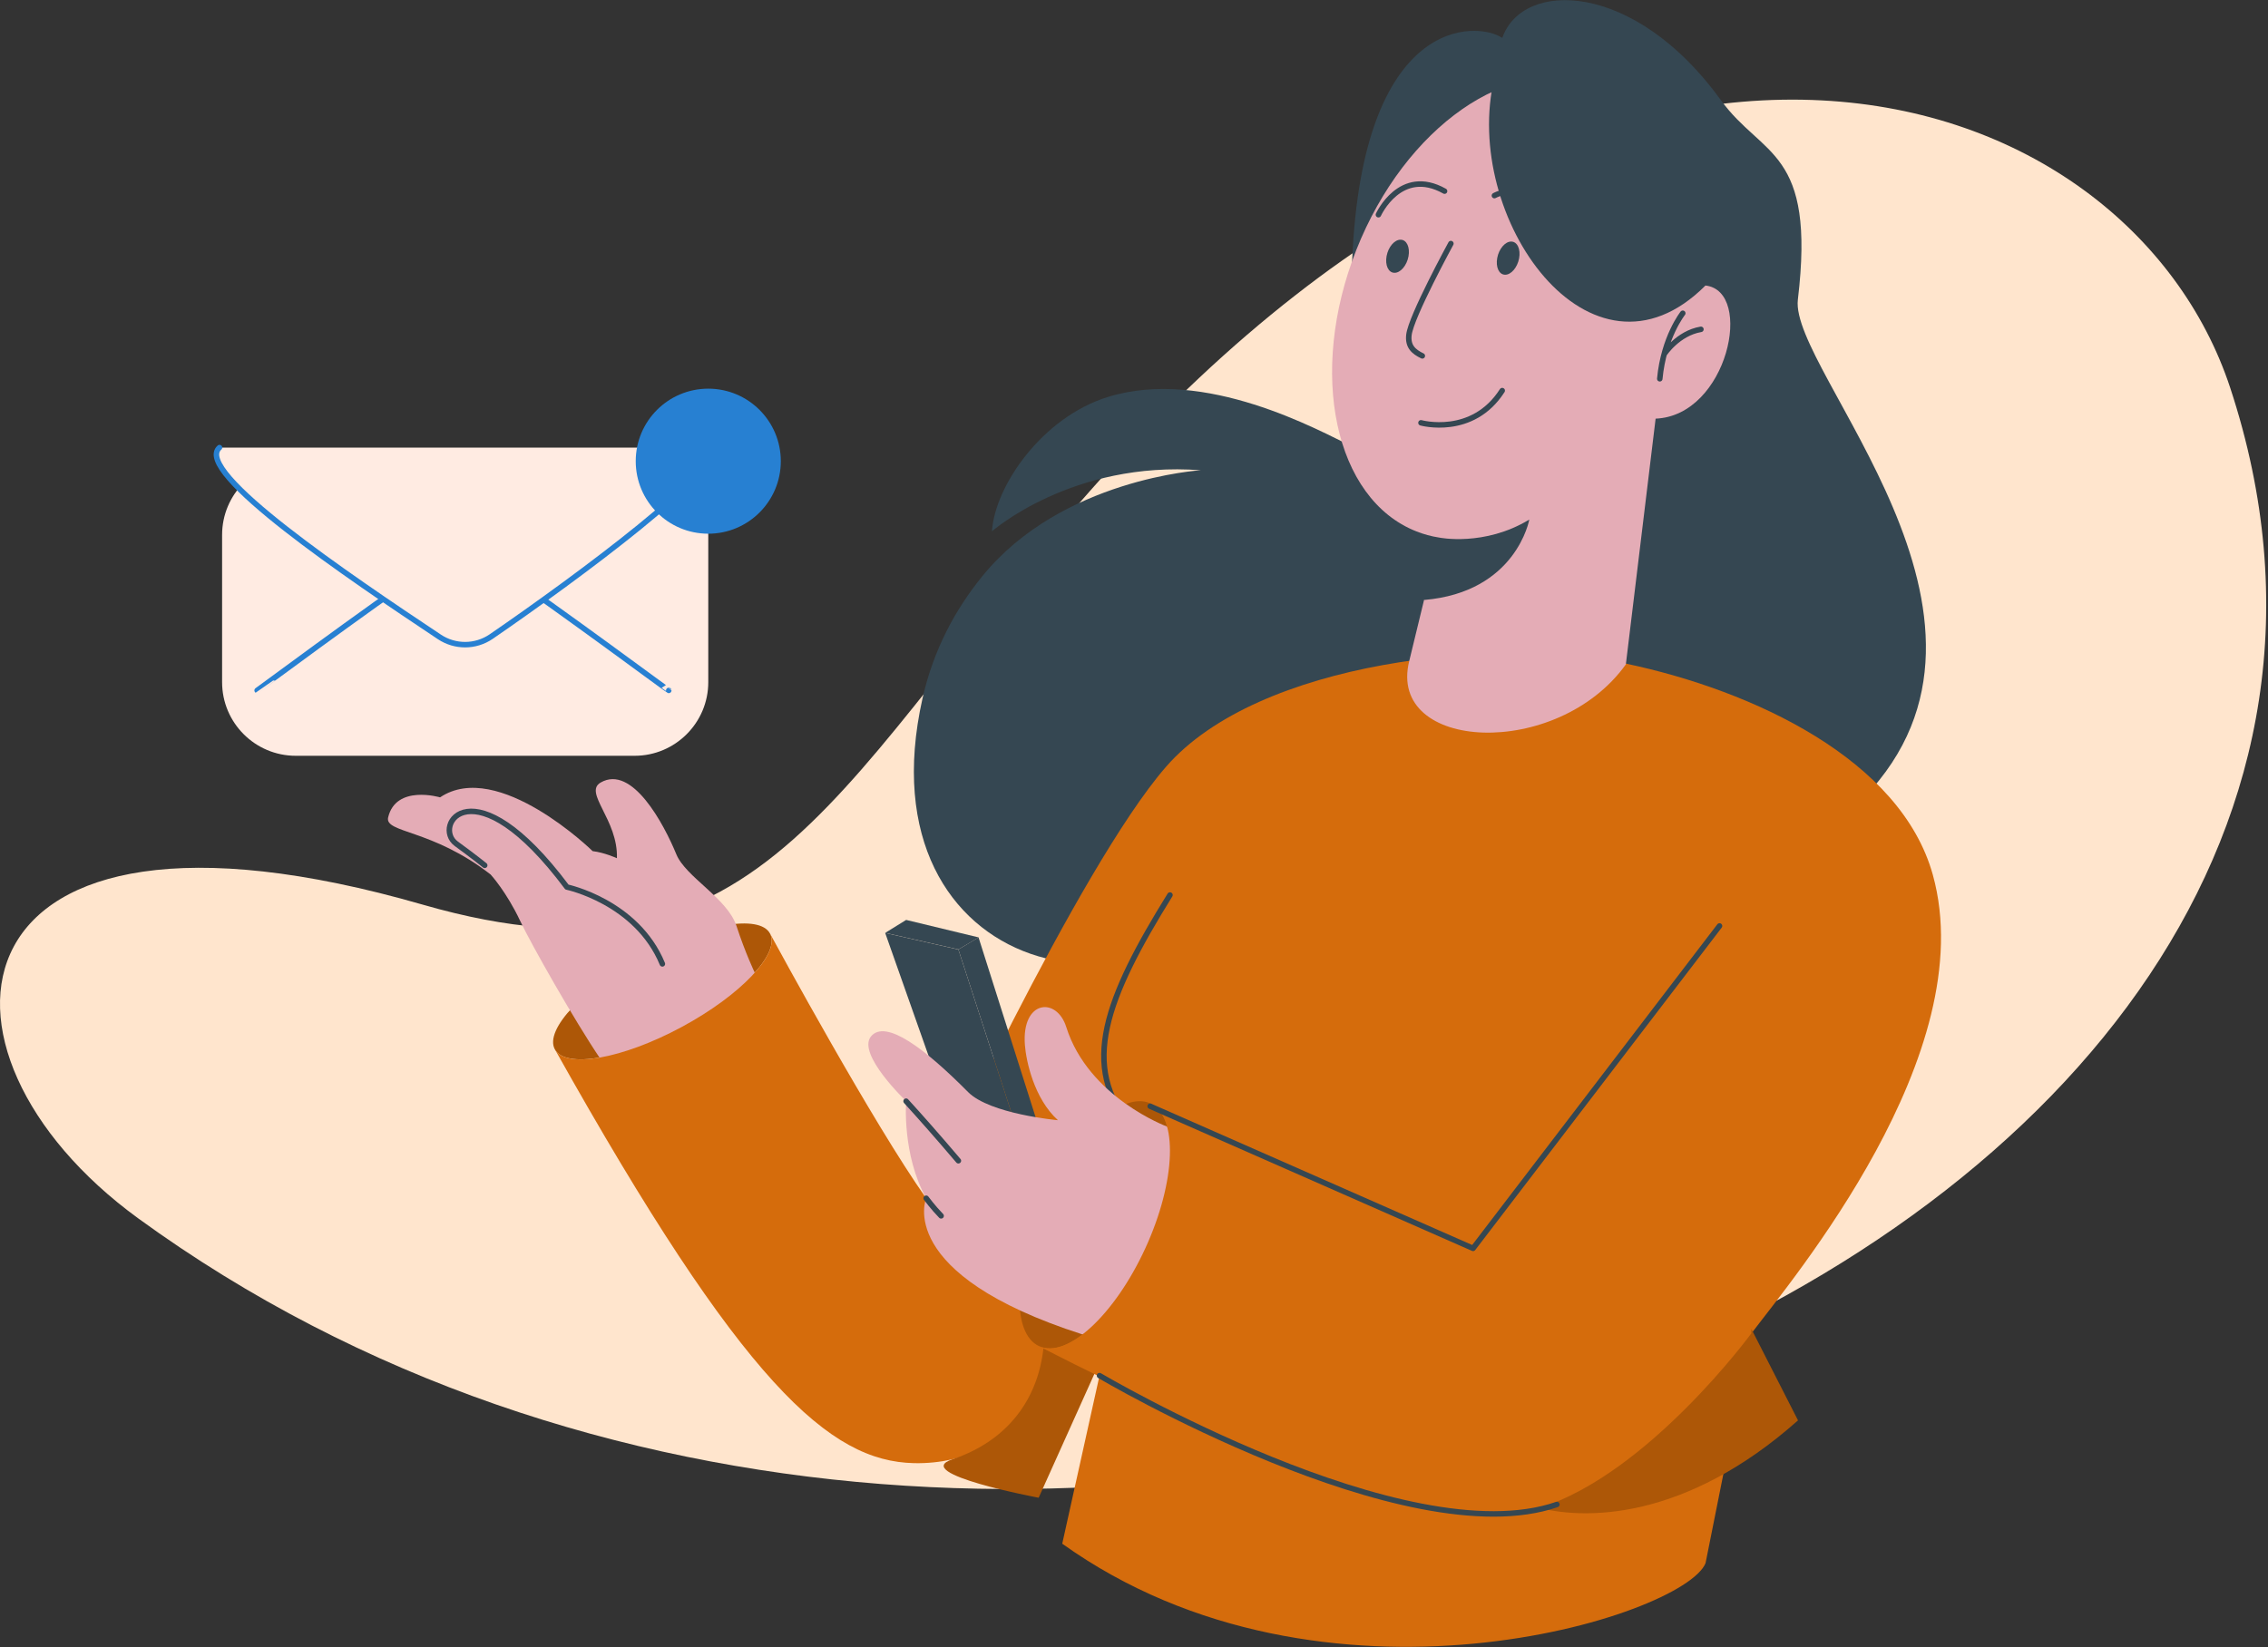 <svg width="413" height="300" viewBox="0 0 413 300" fill="none" xmlns="http://www.w3.org/2000/svg">
<rect x="0" y="0" width="413" height="300" fill="#333333" stroke="none"/>
<path fill-rule="evenodd" clip-rule="evenodd" d="M200.722 86.919C294.78 -17.694 387.43 13.939 406.112 70.621C458.283 228.921 187.242 339.887 25.176 221.931C-16.956 191.26 -10.386 139.59 76.954 164.775C140.301 183.05 152.141 140.945 200.722 86.919Z" fill="#FFE5CD"/>
<path fill-rule="evenodd" clip-rule="evenodd" d="M273.565 6.908C268.946 3.806 248.083 2.695 246.227 47.523V81.337C240.252 78.452 219.457 66.828 201.765 72.301C189.748 76.013 181.173 88.531 180.631 96.781C180.631 96.781 195.302 83.871 218.672 85.659C218.672 85.659 193.325 87.176 178.897 104.937C173.979 110.992 169.996 118.267 167.978 127.262C156.571 178.2 210.652 190.813 231.758 155.617C231.758 155.617 309.912 175.938 339.446 145.253C371.092 112.36 325.831 67.532 327.388 54.581C330.68 27.121 320.94 28.706 313.367 18.234C297.598 -3.577 277.236 -3.699 273.565 6.908Z" fill="#354752"/>
<path fill-rule="evenodd" clip-rule="evenodd" d="M140.219 170.045C142.143 173.621 134.922 181.248 124.112 187.074C113.301 192.885 102.951 194.714 101.027 191.124C99.103 187.534 106.324 179.907 117.135 174.095C127.946 168.284 138.296 166.468 140.219 170.045Z" fill="#AD5707"/>
<path fill-rule="evenodd" clip-rule="evenodd" d="M137.442 177.171C137.442 177.171 135.762 173.703 134.11 168.663C132.457 163.624 124.857 159.749 123.163 155.617C120.901 150.103 115.116 139.211 109.372 142.544C106.216 144.373 112.57 149.318 112.339 156.322C112.339 156.322 110.036 155.278 107.923 155.035C107.923 155.035 90.677 138.168 80.137 145.24C80.137 145.24 72.117 142.856 70.681 148.884C69.99 151.77 78.634 150.957 89.35 159.302C89.35 159.302 92.222 162.431 94.714 167.728C96.719 171.982 104.577 185.855 109.372 192.94C109.372 192.967 128.162 196.503 137.442 177.171Z" fill="#E4ACB6"/>
<path fill-rule="evenodd" clip-rule="evenodd" d="M140.233 170.072C141.547 172.497 159.023 204.658 168.655 218.26C168.655 218.26 196.265 158.15 212.318 139.685C229.198 120.259 272.807 115.951 296.095 120.882C319.383 125.799 346.138 138.385 351.964 159.342C361.027 191.951 326.17 233.243 318.949 242.861L310.577 284.736C306.607 294.49 241.052 315.245 193.433 281.187L200.221 250.57L195.344 248.253C195.344 248.253 185.901 266.935 166.434 266.515C151.139 266.176 135.343 252.412 101.041 191.138C102.978 194.714 113.315 192.899 124.126 187.074C134.896 181.275 142.103 173.662 140.233 170.072Z" fill="#D56C0C"/>
<path fill-rule="evenodd" clip-rule="evenodd" d="M140.193 170.019L140.138 169.937L140.193 170.019Z" fill="#D56C0C"/>
<path fill-rule="evenodd" clip-rule="evenodd" d="M278.971 274.305C288.535 277.19 307.054 276.825 327.416 258.725L318.949 242.116L281.233 267.057C281.22 267.071 269.393 271.419 278.971 274.305ZM173.41 265.824C183.706 262.37 189.003 254.661 190.006 245.612C190.006 245.612 202.944 252.033 200.248 241.927L199.34 250.136L189.139 272.815C189.139 272.815 165.675 268.412 173.41 265.824Z" fill="#AD5707"/>
<path d="M213.05 163.027C201.467 181.695 196.468 194.403 206.14 205.214" stroke="#354752" stroke-miterlimit="12.5" stroke-linecap="round" stroke-linejoin="round"/>
<path fill-rule="evenodd" clip-rule="evenodd" d="M262.077 97.919C260.655 97.702 259.259 97.323 257.891 96.781C243.016 90.902 238.126 67.939 246.986 45.518C255.845 23.098 275.11 9.659 289.985 15.538C301.567 20.104 307.095 35.033 304.792 52.007H310.563C319.45 53.01 314.627 75.715 301.486 76.257L296.067 121.017C283.563 138.466 252.526 136.895 256.618 120.408L262.077 97.919Z" fill="#E4ACB6"/>
<path fill-rule="evenodd" clip-rule="evenodd" d="M262.077 97.919C262.077 97.919 270.286 99.612 278.482 94.641C278.482 94.641 276.125 107.863 259.326 109.285C259.326 109.272 254.991 102.62 262.077 97.919Z" fill="#354752"/>
<path fill-rule="evenodd" clip-rule="evenodd" d="M272.129 14.156C266.019 39.53 289.673 72.938 310.563 52.007L302.854 8.886L278.483 10.458L272.129 14.156Z" fill="#354752"/>
<path fill-rule="evenodd" clip-rule="evenodd" d="M128.976 97.431C128.976 90.034 122.961 84.019 115.564 84.019H53.856C46.446 84.019 40.444 90.034 40.444 97.431V124.255C40.444 131.665 46.459 137.667 53.856 137.667H115.564C122.961 137.667 128.976 131.652 128.976 124.255V97.431Z" fill="#FFEBE2"/>
<path fill-rule="evenodd" clip-rule="evenodd" d="M121.781 125.759C121.808 125.881 103.357 112.103 89.037 102.241C86.165 100.276 82.399 100.276 79.527 102.241C65.235 112.063 46.865 125.786 46.824 125.759" fill="#FFEBE2"/>
<path d="M121.781 125.759C121.808 125.881 103.357 112.103 89.037 102.241C86.165 100.276 82.399 100.276 79.527 102.241C65.235 112.063 46.865 125.786 46.824 125.759" stroke="#2780D2" stroke-miterlimit="12.5" stroke-linecap="round" stroke-linejoin="round"/>
<path fill-rule="evenodd" clip-rule="evenodd" d="M39.97 81.527C35.052 85.835 63.705 105.153 80.002 116.005C82.861 117.915 86.586 117.901 89.431 115.964C105.362 105.018 132.145 85.171 129.436 81.527" fill="#FFEBE2"/>
<path d="M39.97 81.527C35.052 85.835 63.705 105.153 80.002 116.005C82.861 117.915 86.586 117.901 89.431 115.964C105.362 105.018 132.145 85.171 129.436 81.527" stroke="#2780D2" stroke-miterlimit="12.5" stroke-linecap="round" stroke-linejoin="round"/>
<path fill-rule="evenodd" clip-rule="evenodd" d="M209.473 200.987C214.58 203.331 214.174 215.13 208.592 227.336C202.997 239.543 194.327 247.549 189.22 245.205C184.112 242.862 184.519 231.062 190.1 218.856C195.682 206.663 204.366 198.643 209.473 200.987Z" fill="#AD5707"/>
<path fill-rule="evenodd" clip-rule="evenodd" d="M172.719 202.599L161.191 169.937L174.521 172.958L185.616 207.11L172.719 202.599Z" fill="#354752"/>
<path fill-rule="evenodd" clip-rule="evenodd" d="M174.521 172.944L178.192 170.749L189.125 205.213L185.616 207.096L174.521 172.944Z" fill="#354752"/>
<path fill-rule="evenodd" clip-rule="evenodd" d="M161.191 169.923L165.011 167.565L178.206 170.749L174.535 172.944L161.191 169.923Z" fill="#354752"/>
<path fill-rule="evenodd" clip-rule="evenodd" d="M212.535 205.214C212.535 205.214 198.202 199.917 194.165 187.074C192.404 181.506 185.996 182.156 186.633 190.352C186.849 193.211 188.272 200.066 192.648 204.048C192.648 204.048 180.265 202.938 176.282 198.914C168.398 190.962 161.272 185.597 158.617 188.767C155.948 191.964 165.011 200.58 165.011 200.58C165.011 200.58 164.212 210.267 168.655 218.26C168.655 218.26 162.749 232.024 197.118 243.065C197.118 243.065 225.554 235.546 212.535 205.214Z" fill="#E4ACB6"/>
<path fill-rule="evenodd" clip-rule="evenodd" d="M318.935 242.848C318.935 242.848 300.24 268.412 280.353 274.684C258.108 281.701 189.139 245.164 189.139 245.164L189.206 245.205C194.314 247.549 202.984 239.529 208.579 227.336C214.174 215.13 214.567 203.33 209.46 200.987L268.241 226.564L314.383 164.829" fill="#D56C0C"/>
<path d="M209.446 201.502L268.241 227.391L313.123 168.663" stroke="#354752" stroke-miterlimit="12.5" stroke-linecap="round" stroke-linejoin="round"/>
<path d="M283.509 274.047C256.008 283.544 200.221 250.57 200.221 250.57M88.266 157.622C88.266 157.622 86.437 156.132 83.091 153.693C78.62 150.442 86.139 138.71 103.236 161.578C103.236 161.578 115.943 164.247 120.617 175.572M174.521 211.432C170.688 206.92 167.639 203.479 164.998 200.58M168.655 218.259C168.655 218.259 169.888 219.939 171.378 221.47M264.204 44.367C264.204 44.367 256.943 57.67 256.564 61.003C256.32 63.116 257.431 64.064 259.002 64.823M258.758 77.016C258.758 77.016 268.12 79.63 273.552 71.15M251.009 39.11C251.009 39.11 255.006 30.291 263.053 34.816M272.13 35.629C272.13 35.629 278.117 32.16 285.799 39.11M306.431 57.06C306.431 57.06 302.95 61.436 302.245 68.996M303.044 64.511C303.044 64.511 305.51 60.705 309.737 59.987" stroke="#354752" stroke-miterlimit="12.5" stroke-linecap="round" stroke-linejoin="round"/>
<path d="M128.975 97.215C136.27 97.215 142.184 91.301 142.184 84.006C142.184 76.711 136.27 70.797 128.975 70.797C121.68 70.797 115.766 76.711 115.766 84.006C115.766 91.301 121.68 97.215 128.975 97.215Z" fill="#2780D2"/>
<path fill-rule="evenodd" clip-rule="evenodd" d="M255.059 43.662C256.157 43.676 256.793 45.044 256.482 46.71C256.17 48.377 255.019 49.718 253.921 49.691C252.824 49.677 252.187 48.309 252.499 46.629C252.811 44.976 253.949 43.635 255.059 43.662ZM275.204 44.001C276.302 44.014 276.938 45.383 276.627 47.062C276.315 48.729 275.164 50.07 274.066 50.043C272.969 50.029 272.332 48.661 272.644 46.981C272.955 45.315 274.107 43.974 275.204 44.001Z" fill="#354752"/>
</svg>
